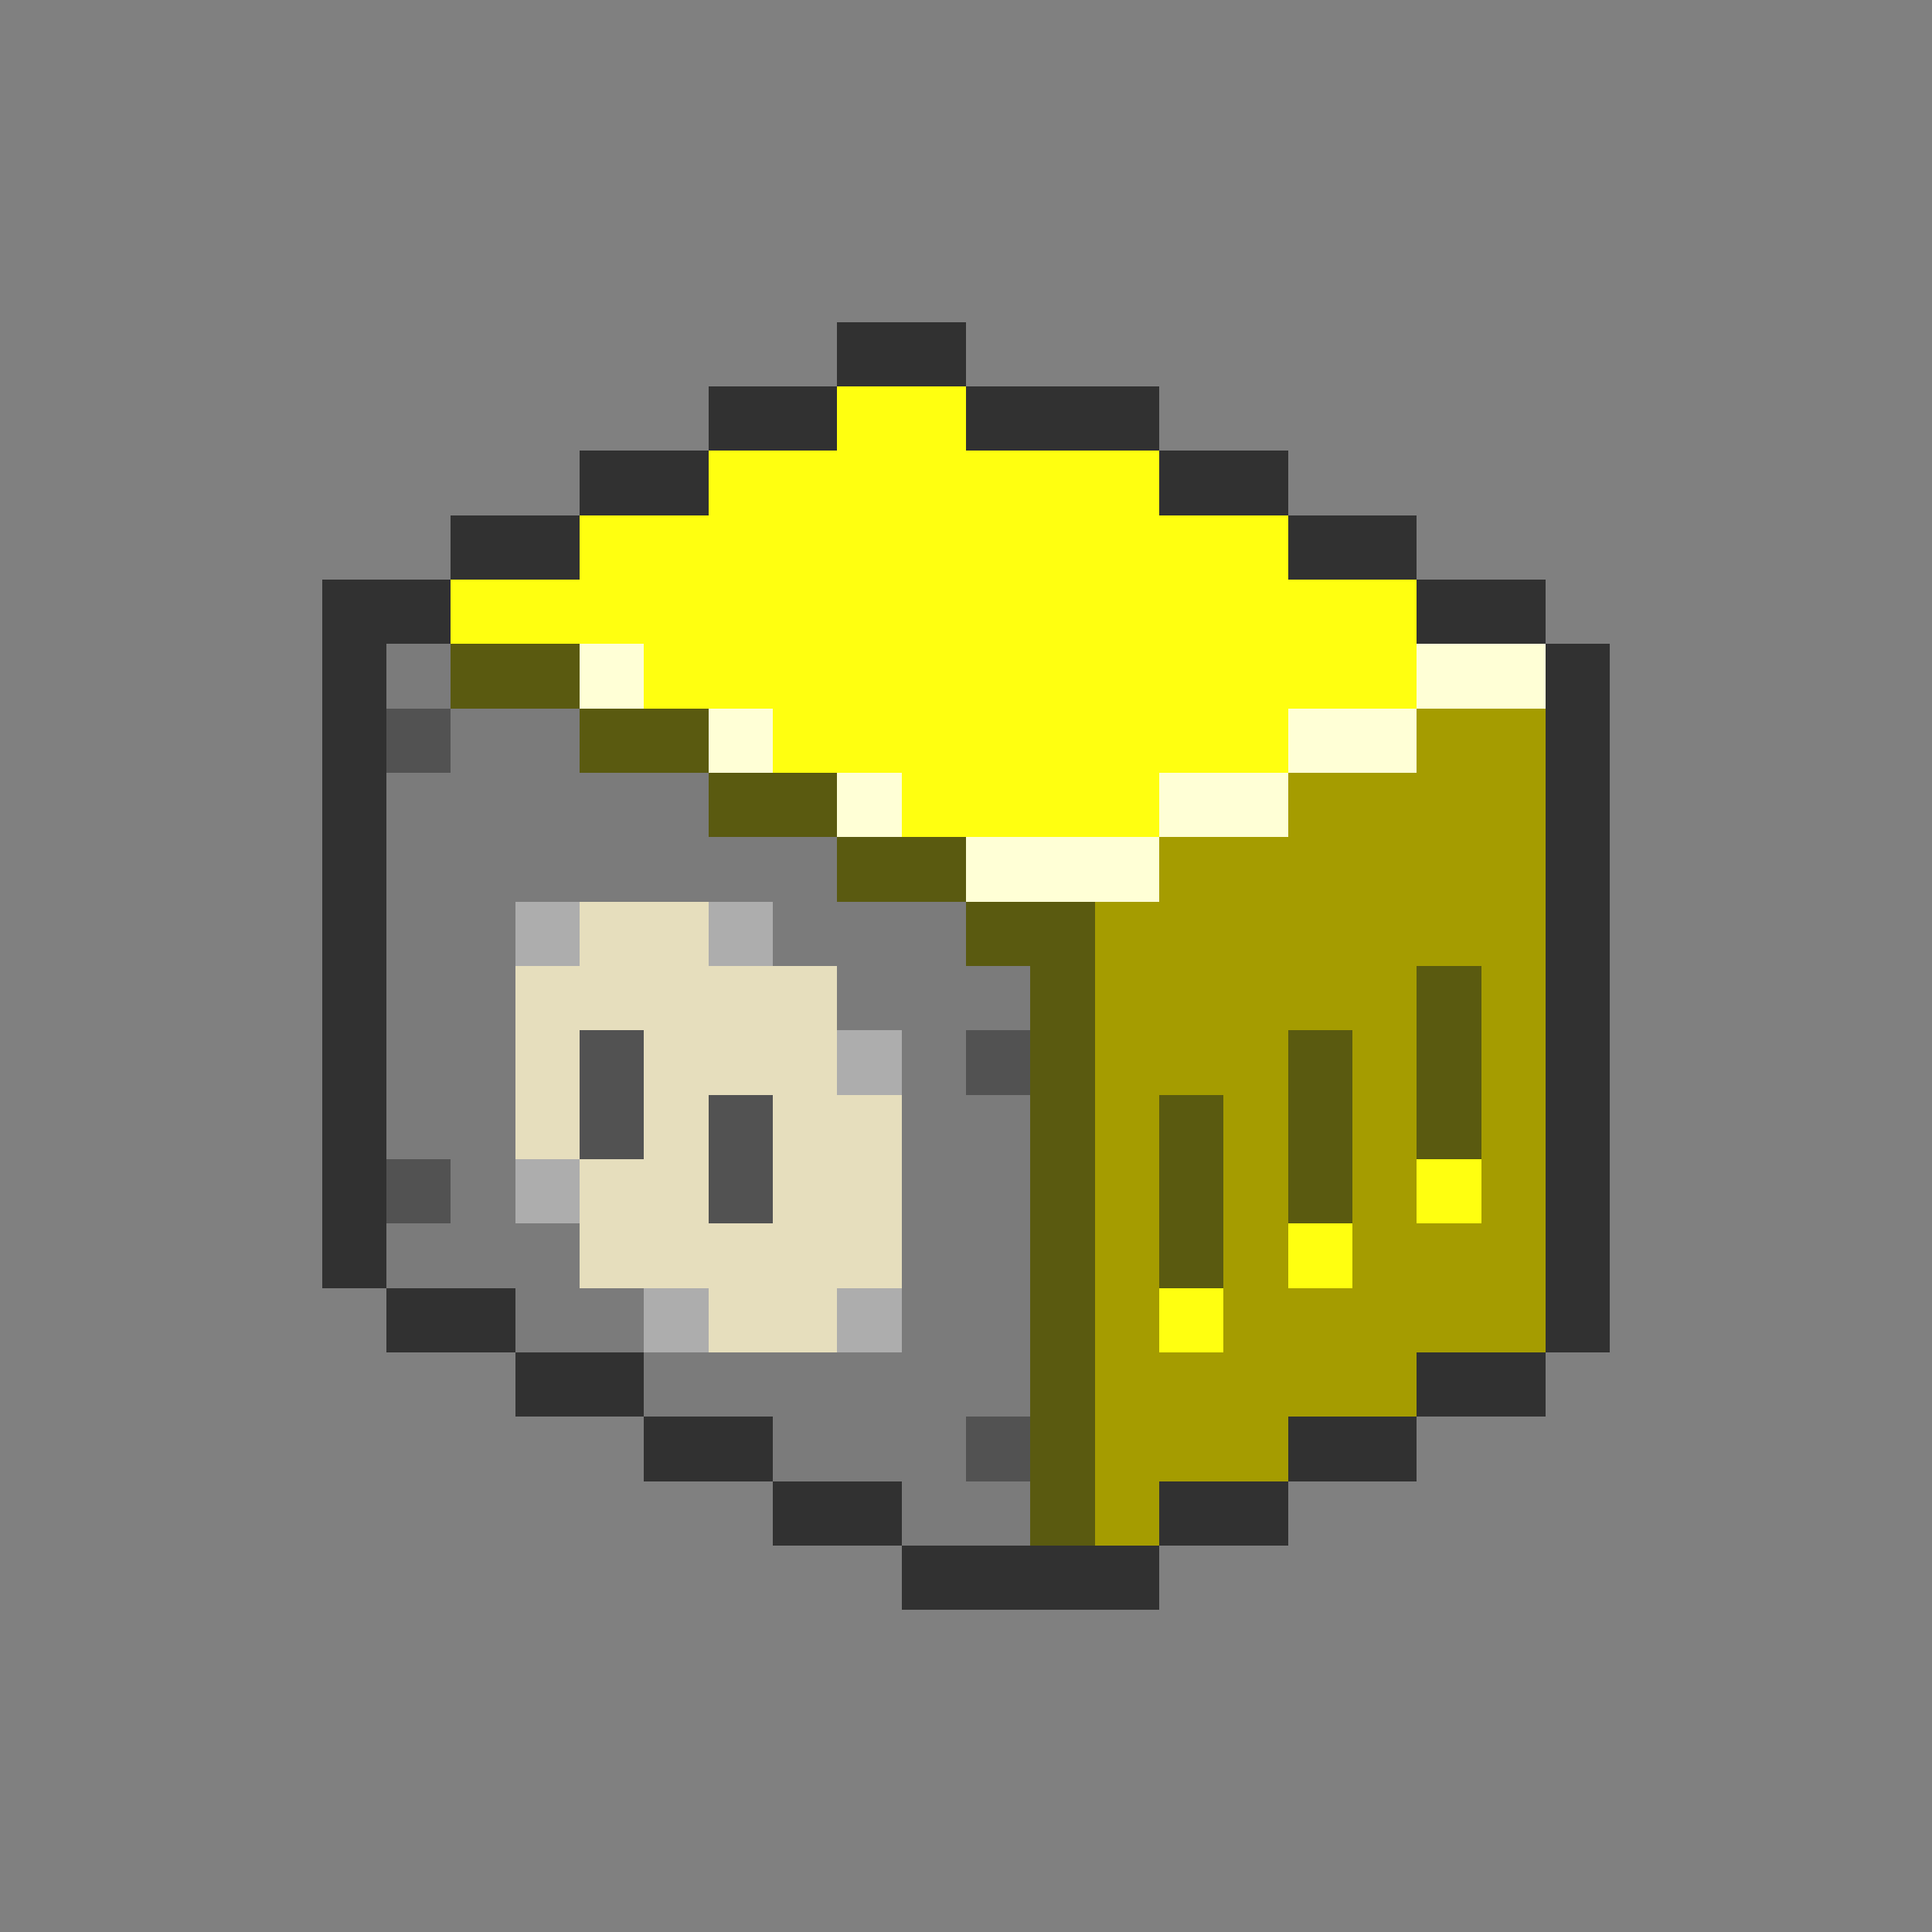 <svg xmlns="http://www.w3.org/2000/svg" viewBox="0 -0.5 30 30" shape-rendering="crispEdges">
<rect x="0" y="-0.5" width="30" height="30" fill="#808080" stroke="none"/>
<path stroke="#313131" d="M13 5h2M11 6h2M15 6h3M9 7h2M18 7h2M7 8h2M20 8h2M5 9h2M22 9h2M5 10h1M24 10h1M5 11h1M24 11h1M5 12h1M24 12h1M5 13h1M24 13h1M5 14h1M24 14h1M5 15h1M24 15h1M5 16h1M24 16h1M5 17h1M24 17h1M5 18h1M24 18h1M5 19h1M24 19h1M6 20h2M24 20h1M8 21h2M22 21h2M10 22h2M20 22h2M12 23h2M18 23h2M14 24h4" />
<path stroke="#ffff10" d="M13 6h2M11 7h7M9 8h11M7 9h15M10 10h12M12 11h8M14 12h4M22 18h1M20 19h1M18 20h1" />
<path stroke="#7b7b7b" d="M6 10h1M7 11h2M6 12h5M6 13h7M6 14h2M12 14h3M6 15h2M13 15h3M6 16h2M14 16h1M6 17h2M14 17h2M7 18h1M14 18h2M6 19h3M14 19h2M8 20h2M14 20h2M10 21h6M12 22h3M14 23h2" />
<path stroke="#5a5a10" d="M7 10h2M9 11h2M11 12h2M13 13h2M15 14h2M16 15h1M22 15h1M16 16h1M20 16h1M22 16h1M16 17h1M18 17h1M20 17h1M22 17h1M16 18h1M18 18h1M20 18h1M16 19h1M18 19h1M16 20h1M16 21h1M16 22h1M16 23h1" />
<path stroke="#ffffd6" d="M9 10h1M22 10h2M11 11h1M20 11h2M13 12h1M18 12h2M15 13h3" />
<path stroke="#525252" d="M6 11h1M9 16h1M15 16h1M9 17h1M11 17h1M6 18h1M11 18h1M15 22h1" />
<path stroke="#a59c00" d="M22 11h2M20 12h4M18 13h6M17 14h7M17 15h5M23 15h1M17 16h3M21 16h1M23 16h1M17 17h1M19 17h1M21 17h1M23 17h1M17 18h1M19 18h1M21 18h1M23 18h1M17 19h1M19 19h1M21 19h3M17 20h1M19 20h5M17 21h5M17 22h3M17 23h1" />
<path stroke="#adadad" d="M8 14h1M11 14h1M13 16h1M8 18h1M10 20h1M13 20h1" />
<path stroke="#e6debd" d="M9 14h2M8 15h5M8 16h1M10 16h3M8 17h1M10 17h1M12 17h2M9 18h2M12 18h2M9 19h5M11 20h2" />
</svg>